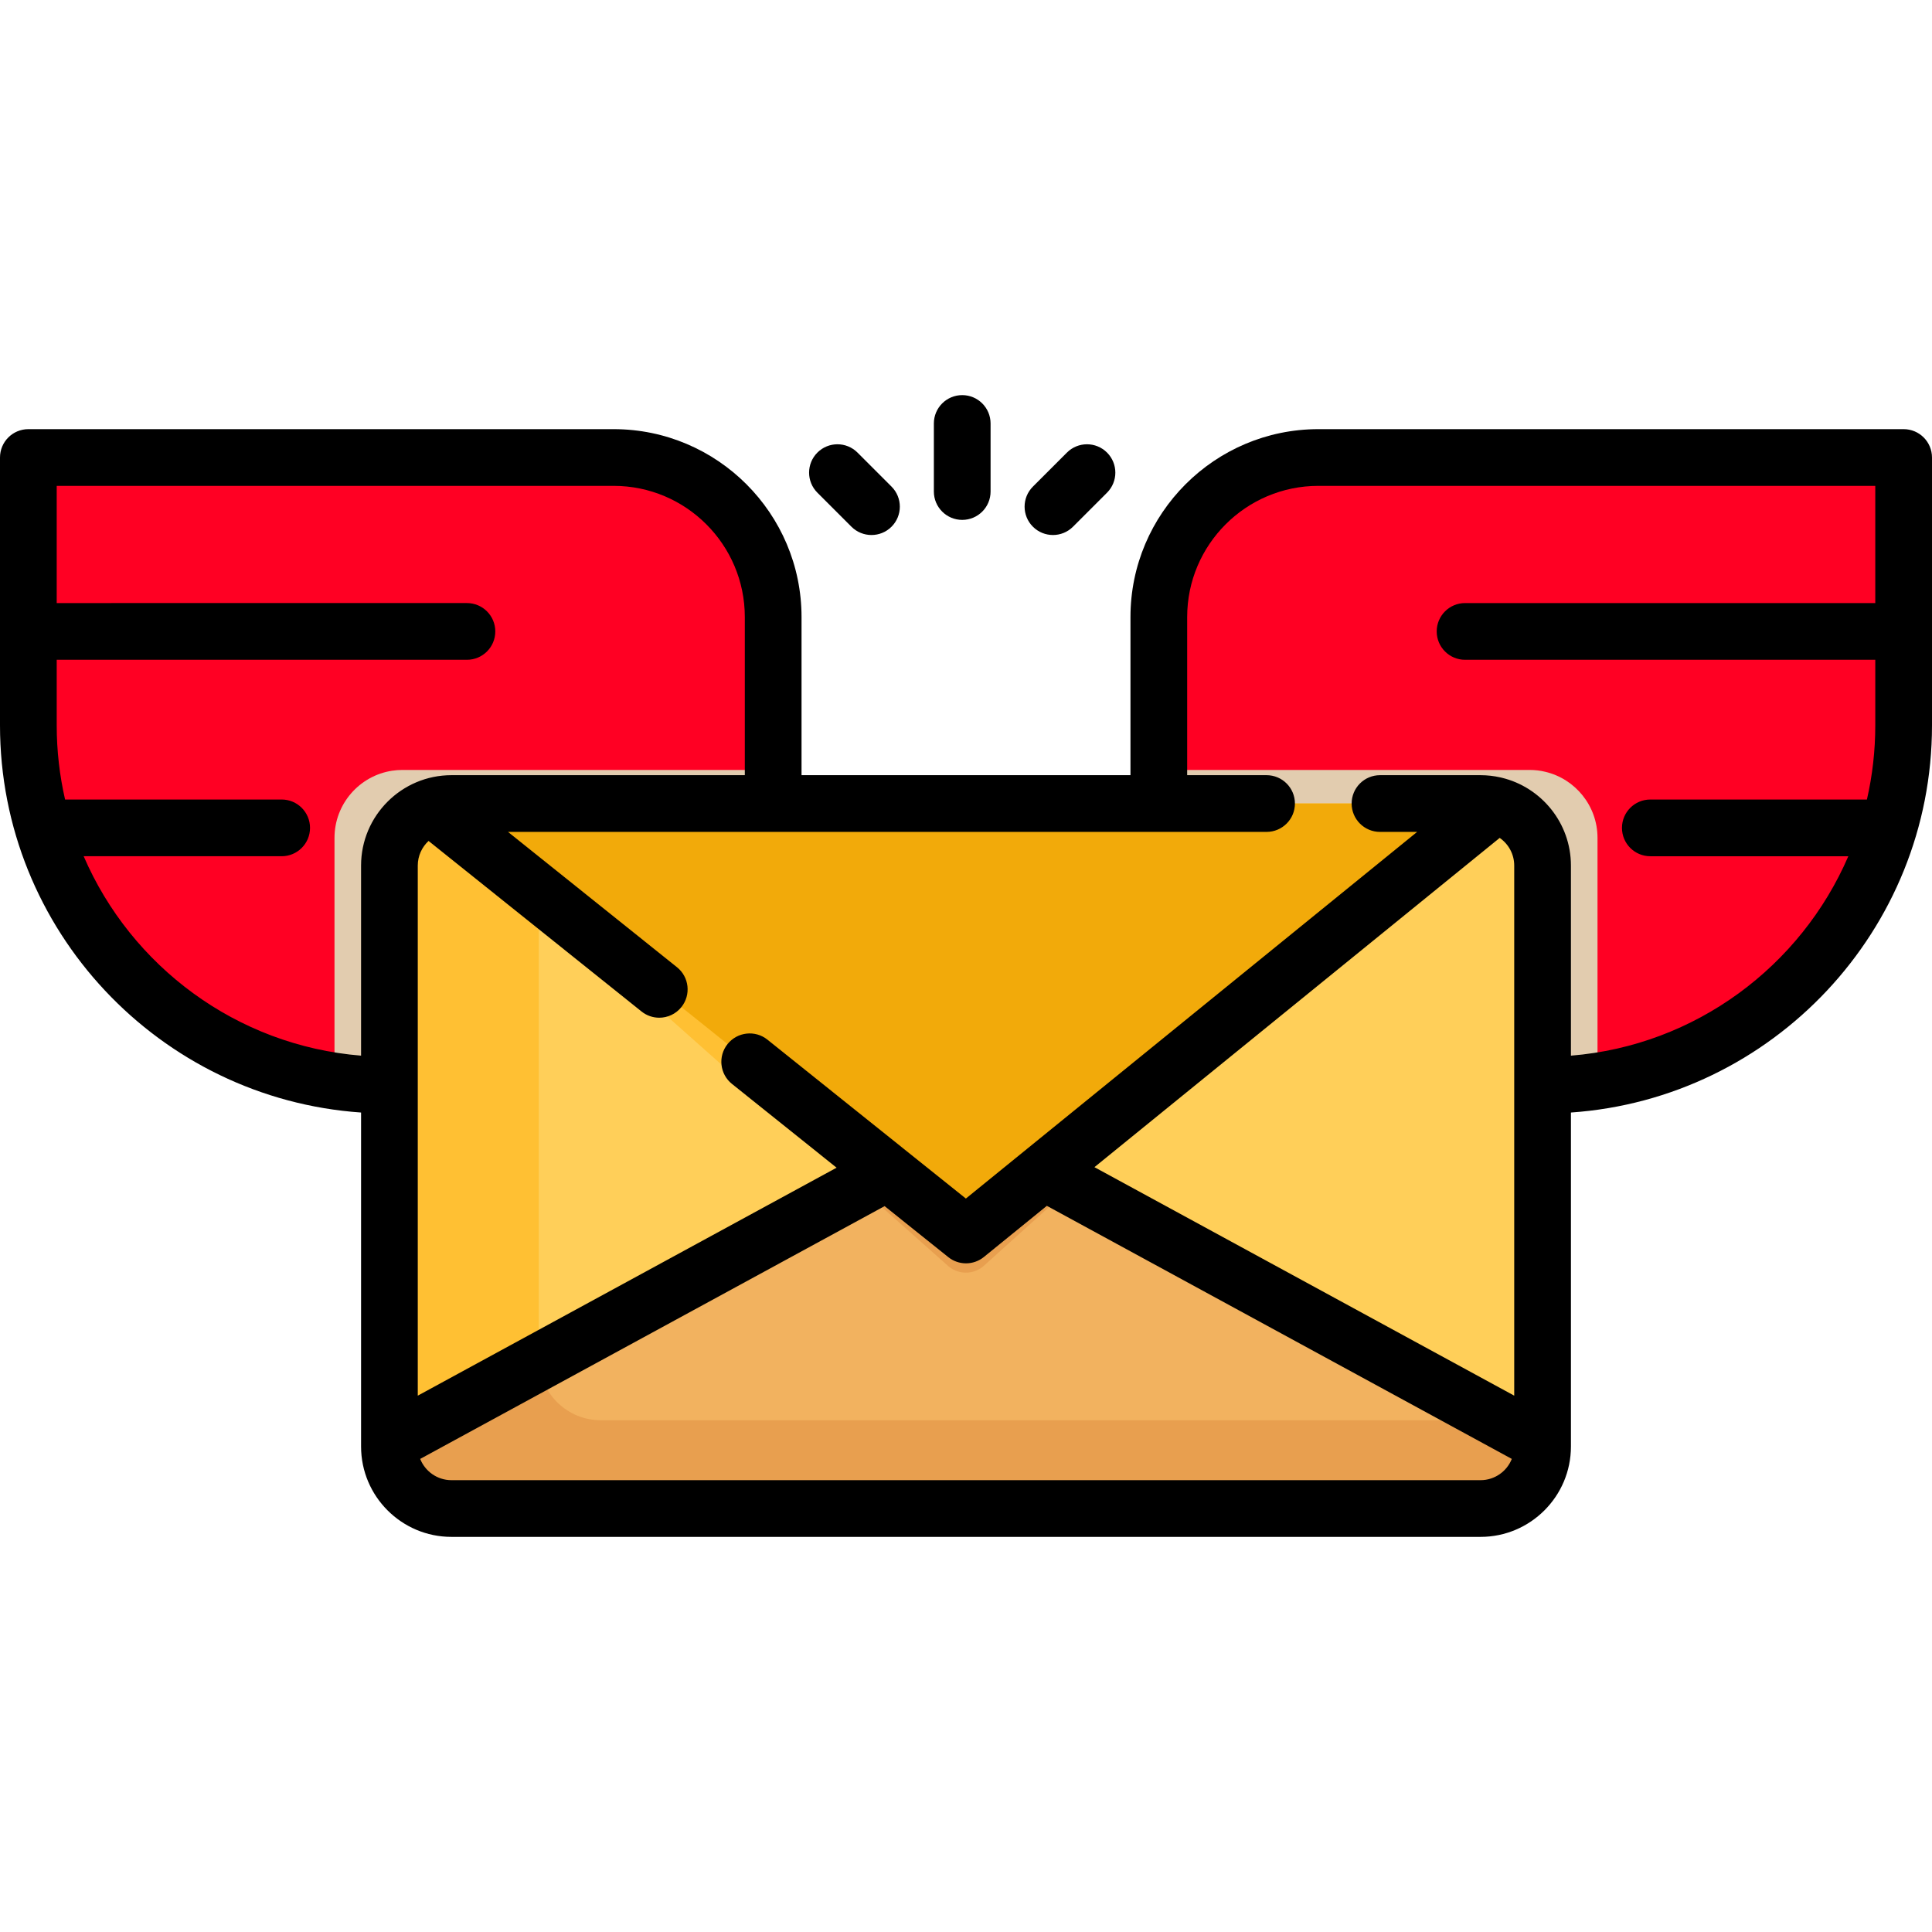 <?xml version="1.0"?>
<svg xmlns="http://www.w3.org/2000/svg" xmlns:xlink="http://www.w3.org/1999/xlink" version="1.1" id="Capa_1" x="0px" y="0px" viewBox="0 0 512 512" style="enable-background:new 0 0 512 512;" xml:space="preserve" width="512px" height="512px" class=""><g><path style="fill:#FF0023" d="M499.698,121.244H349.382c-23.352,0-42.283,18.931-42.283,42.283v49.417v74.626h101.699h0.351  c43.214,0,79.716-28.756,91.399-68.173c2.565-8.607,3.938-17.725,3.938-27.163v-24.899v-41.303  C504.485,123.387,502.342,121.244,499.698,121.244z" data-original="#E8E1D6" class="active-path" data-old_color="#825B1F"/><path style="fill:#E2CCAF;" d="M409.529,204.537c-1.339-0.33-2.743-0.494-4.181-0.494h-93.379H307.1v8.9v74.626h101.699h0.351  c4.83,0,9.57-0.379,14.207-1.071v-0.719v-63.727C423.356,213.547,417.452,206.414,409.529,204.537z" data-original="#E2CCAF"/><path style="fill:#FF0023" d="M162.618,121.244H12.302c-2.644,0-4.787,2.143-4.787,4.787v41.303v24.899  c0,9.438,1.373,18.556,3.938,27.163c11.683,39.417,48.184,68.173,91.399,68.173h0.351H204.9v-74.626v-49.417  C204.9,140.175,185.969,121.244,162.618,121.244z" data-original="#E8E1D6" class="active-path" data-old_color="#825B1F"/><path style="fill:#E2CCAF;" d="M204.9,212.943v-8.9h-4.868h-93.379c-0.933,0-1.844,0.066-2.743,0.208  c-8.637,1.317-15.265,8.79-15.265,17.8v63.727v0.719c4.637,0.693,9.376,1.071,14.207,1.071h0.351H204.9V212.943z" data-original="#E2CCAF"/><path style="fill:#FFCF59;" d="M396.174,213.394c-1.222-0.301-2.505-0.451-3.817-0.451H307.1H204.9h-85.257  c-0.852,0-1.683,0.06-2.505,0.19c-7.885,1.202-13.937,8.026-13.937,16.252v58.184v94.935v0.832c0,9.078,7.364,16.442,16.442,16.442  h272.713c9.078,0,16.442-7.364,16.442-16.442v-0.832v-94.935v-58.184C408.798,221.62,403.408,215.108,396.174,213.394z" data-original="#FFCF59" class=""/><g>
	<path style="fill:#FFC033;" d="M396.174,213.394c-1.222-0.301-2.505-0.451-3.817-0.451H307.1H204.9h-85.257   c-0.808,0-1.596,0.059-2.376,0.175c-0.042,0.006-0.086,0.008-0.129,0.015l0,0l0,0c-0.97,0.147-1.911,0.383-2.817,0.692   l137.15,121.856c2.642,2.117,6.405,2.105,9.033-0.03L396.174,213.394L396.174,213.394z" data-original="#FFC033"/>
	<path style="fill:#FFC033;" d="M159.221,376.378c-9.078,0-16.442-7.364-16.442-16.442v-0.832v-94.935v-51.225h-23.135   c-0.852,0-1.683,0.06-2.505,0.19c-7.885,1.202-13.937,8.026-13.937,16.252v58.184v94.935v0.832c0,9.078,7.364,16.442,16.442,16.442   h272.713c9.078,0,16.442-7.364,16.442-16.442v-0.832v-6.127L159.221,376.378L159.221,376.378z" data-original="#FFC033"/>
</g><path style="fill:#F2B25F;" d="M408.798,382.505v0.832c0,9.078-7.364,16.442-16.442,16.442H119.644  c-9.078,0-16.442-7.364-16.442-16.442v-0.832l132.018-71.86h0.01l41.431-0.14l0.11,0.14L408.798,382.505z" data-original="#F2B25F" class=""/><g>
	<path style="fill:#E89F4F;" d="M276.771,310.644l-0.11-0.14l-41.431,0.14h-0.01l-7.396,4.026l23.648,21.011   c2.642,2.117,6.405,2.105,9.033-0.03l23.426-21.11L276.771,310.644z" data-original="#E89F4F"/>
	<path style="fill:#E89F4F;" d="M159.221,376.378c-8.74,0-15.872-6.832-16.392-15.443l-39.627,21.57v0.832   c0,2.158,0.428,4.214,1.184,6.103c0.044,0.109,0.079,0.223,0.125,0.332c2.505,5.882,8.338,10.009,15.133,10.009h272.713   c6.794,0,12.628-4.127,15.133-10.009c0.046-0.108,0.081-0.221,0.125-0.332c0.757-1.889,1.184-3.945,1.184-6.103v-0.832   l-11.257-6.127H159.221z" data-original="#E89F4F"/>
</g><path style="fill:#F2AA0A;" d="M396.174,213.394c-1.222-0.301-2.505-0.451-3.817-0.451H307.1H204.9h-85.257  c-0.808,0-1.596,0.059-2.376,0.175c-0.042,0.006-0.086,0.008-0.129,0.015l0,0l0,0c-0.97,0.147-1.911,0.383-2.817,0.692  l120.898,96.818h0.01l16.242,13.014c2.642,2.117,6.405,2.105,9.033-0.03l16.157-13.124L396.174,213.394L396.174,213.394z" data-original="#F2AA0A"/><path d="M504.485,113.73H349.382c-27.459,0-49.797,22.339-49.797,49.797v41.904h-87.17v-41.904  c0-27.459-22.339-49.797-49.797-49.797H7.515c-4.151,0-7.515,3.364-7.515,7.515v70.99c0,54.304,42.305,98.906,95.687,102.596v87.666  c0,0.016,0,0.032,0,0.048v0.791c0,13.208,10.746,23.953,23.953,23.953H392.36c13.208,0,23.953-10.746,23.953-23.953v-0.791  c0-0.016,0-0.032,0-0.048V294.83C469.695,291.139,512,246.537,512,192.234v-70.99C512,117.094,508.636,113.73,504.485,113.73z   M22.172,226.911h52.473c4.151,0,7.515-3.364,7.515-7.515s-3.364-7.515-7.515-7.515H17.247c-1.45-6.318-2.217-12.895-2.217-19.647  v-17.385h108.712c4.151,0,7.515-3.364,7.515-7.515c0-4.151-3.364-7.515-7.515-7.515H15.029v-31.061h147.588  c19.171,0,34.768,15.596,34.768,34.768v41.904H119.64c-13.208,0-23.953,10.746-23.953,23.953v50.376  C62.662,277.083,34.747,256.054,22.172,226.911z M392.36,392.26H119.64c-3.757,0-6.974-2.338-8.287-5.632l123.076-66.992  l16.874,13.512c1.373,1.1,3.034,1.649,4.697,1.649c1.679,0,3.36-0.562,4.738-1.682l16.687-13.557l123.221,67.07  C399.333,389.922,396.118,392.26,392.36,392.26z M397.434,222.053c2.323,1.612,3.85,4.295,3.85,7.331v140.478l-111.246-60.552  L397.434,222.053z M416.313,279.761v-50.376c0-11.281-7.841-20.76-18.359-23.286c-0.12-0.029-0.24-0.06-0.362-0.083  c-1.685-0.377-3.435-0.583-5.232-0.583h-26.646c-4.151,0-7.515,3.364-7.515,7.515c0,4.151,3.364,7.515,7.515,7.515h9.845  l-119.594,97.167l0,0c-0.021-0.017,0.021,0.017,0,0l-52.59-42.111c-3.237-2.593-7.968-2.071-10.563,1.169  c-2.594,3.238-2.07,7.969,1.169,10.563l27.726,22.201l-110.993,60.413V229.385c0-2.578,1.105-4.897,2.859-6.527l56.442,45.198  c1.387,1.109,3.045,1.649,4.693,1.649c2.203,0,4.387-0.964,5.87-2.818c2.594-3.238,2.07-7.969-1.169-10.563l-44.784-35.863h201.029  c4.151,0,7.515-3.364,7.515-7.515c0-4.151-3.364-7.515-7.515-7.515h-21.041v-41.904c0-19.171,15.596-34.768,34.768-34.768h147.588  v31.061H388.258c-4.151,0-7.515,3.364-7.515,7.515c0,4.151,3.364,7.515,7.515,7.515h108.712v17.385  c0,6.752-0.767,13.329-2.217,19.647h-57.399c-4.151,0-7.515,3.364-7.515,7.515c0,4.151,3.364,7.515,7.515,7.515h52.473  C477.253,256.054,449.338,277.083,416.313,279.761z" data-original="#000000" class="" style="fill:#000000"/><path d="M254.998,137.777c4.151,0,7.515-3.364,7.515-7.515v-18.035c0-4.151-3.364-7.515-7.515-7.515  c-4.151,0-7.515,3.364-7.515,7.515v18.035C247.483,134.413,250.847,137.777,254.998,137.777z" data-original="#000000" class="" style="fill:#000000"/><path d="M279.045,141.784c1.923,0,3.846-0.733,5.314-2.2l9.018-9.018c2.935-2.936,2.935-7.693,0-10.628  c-2.936-2.934-7.693-2.934-10.628,0l-9.018,9.018c-2.935,2.936-2.935,7.693,0,10.628  C275.199,141.051,277.122,141.784,279.045,141.784z" data-original="#000000" class="" style="fill:#000000"/><path d="M225.637,139.584c1.468,1.467,3.392,2.2,5.314,2.2s3.847-0.733,5.314-2.2c2.935-2.936,2.935-7.693,0-10.628l-9.018-9.018  c-2.936-2.934-7.693-2.934-10.628,0c-2.935,2.936-2.935,7.693,0,10.628L225.637,139.584z" data-original="#000000" class="" style="fill:#000000"/></g> </svg>
